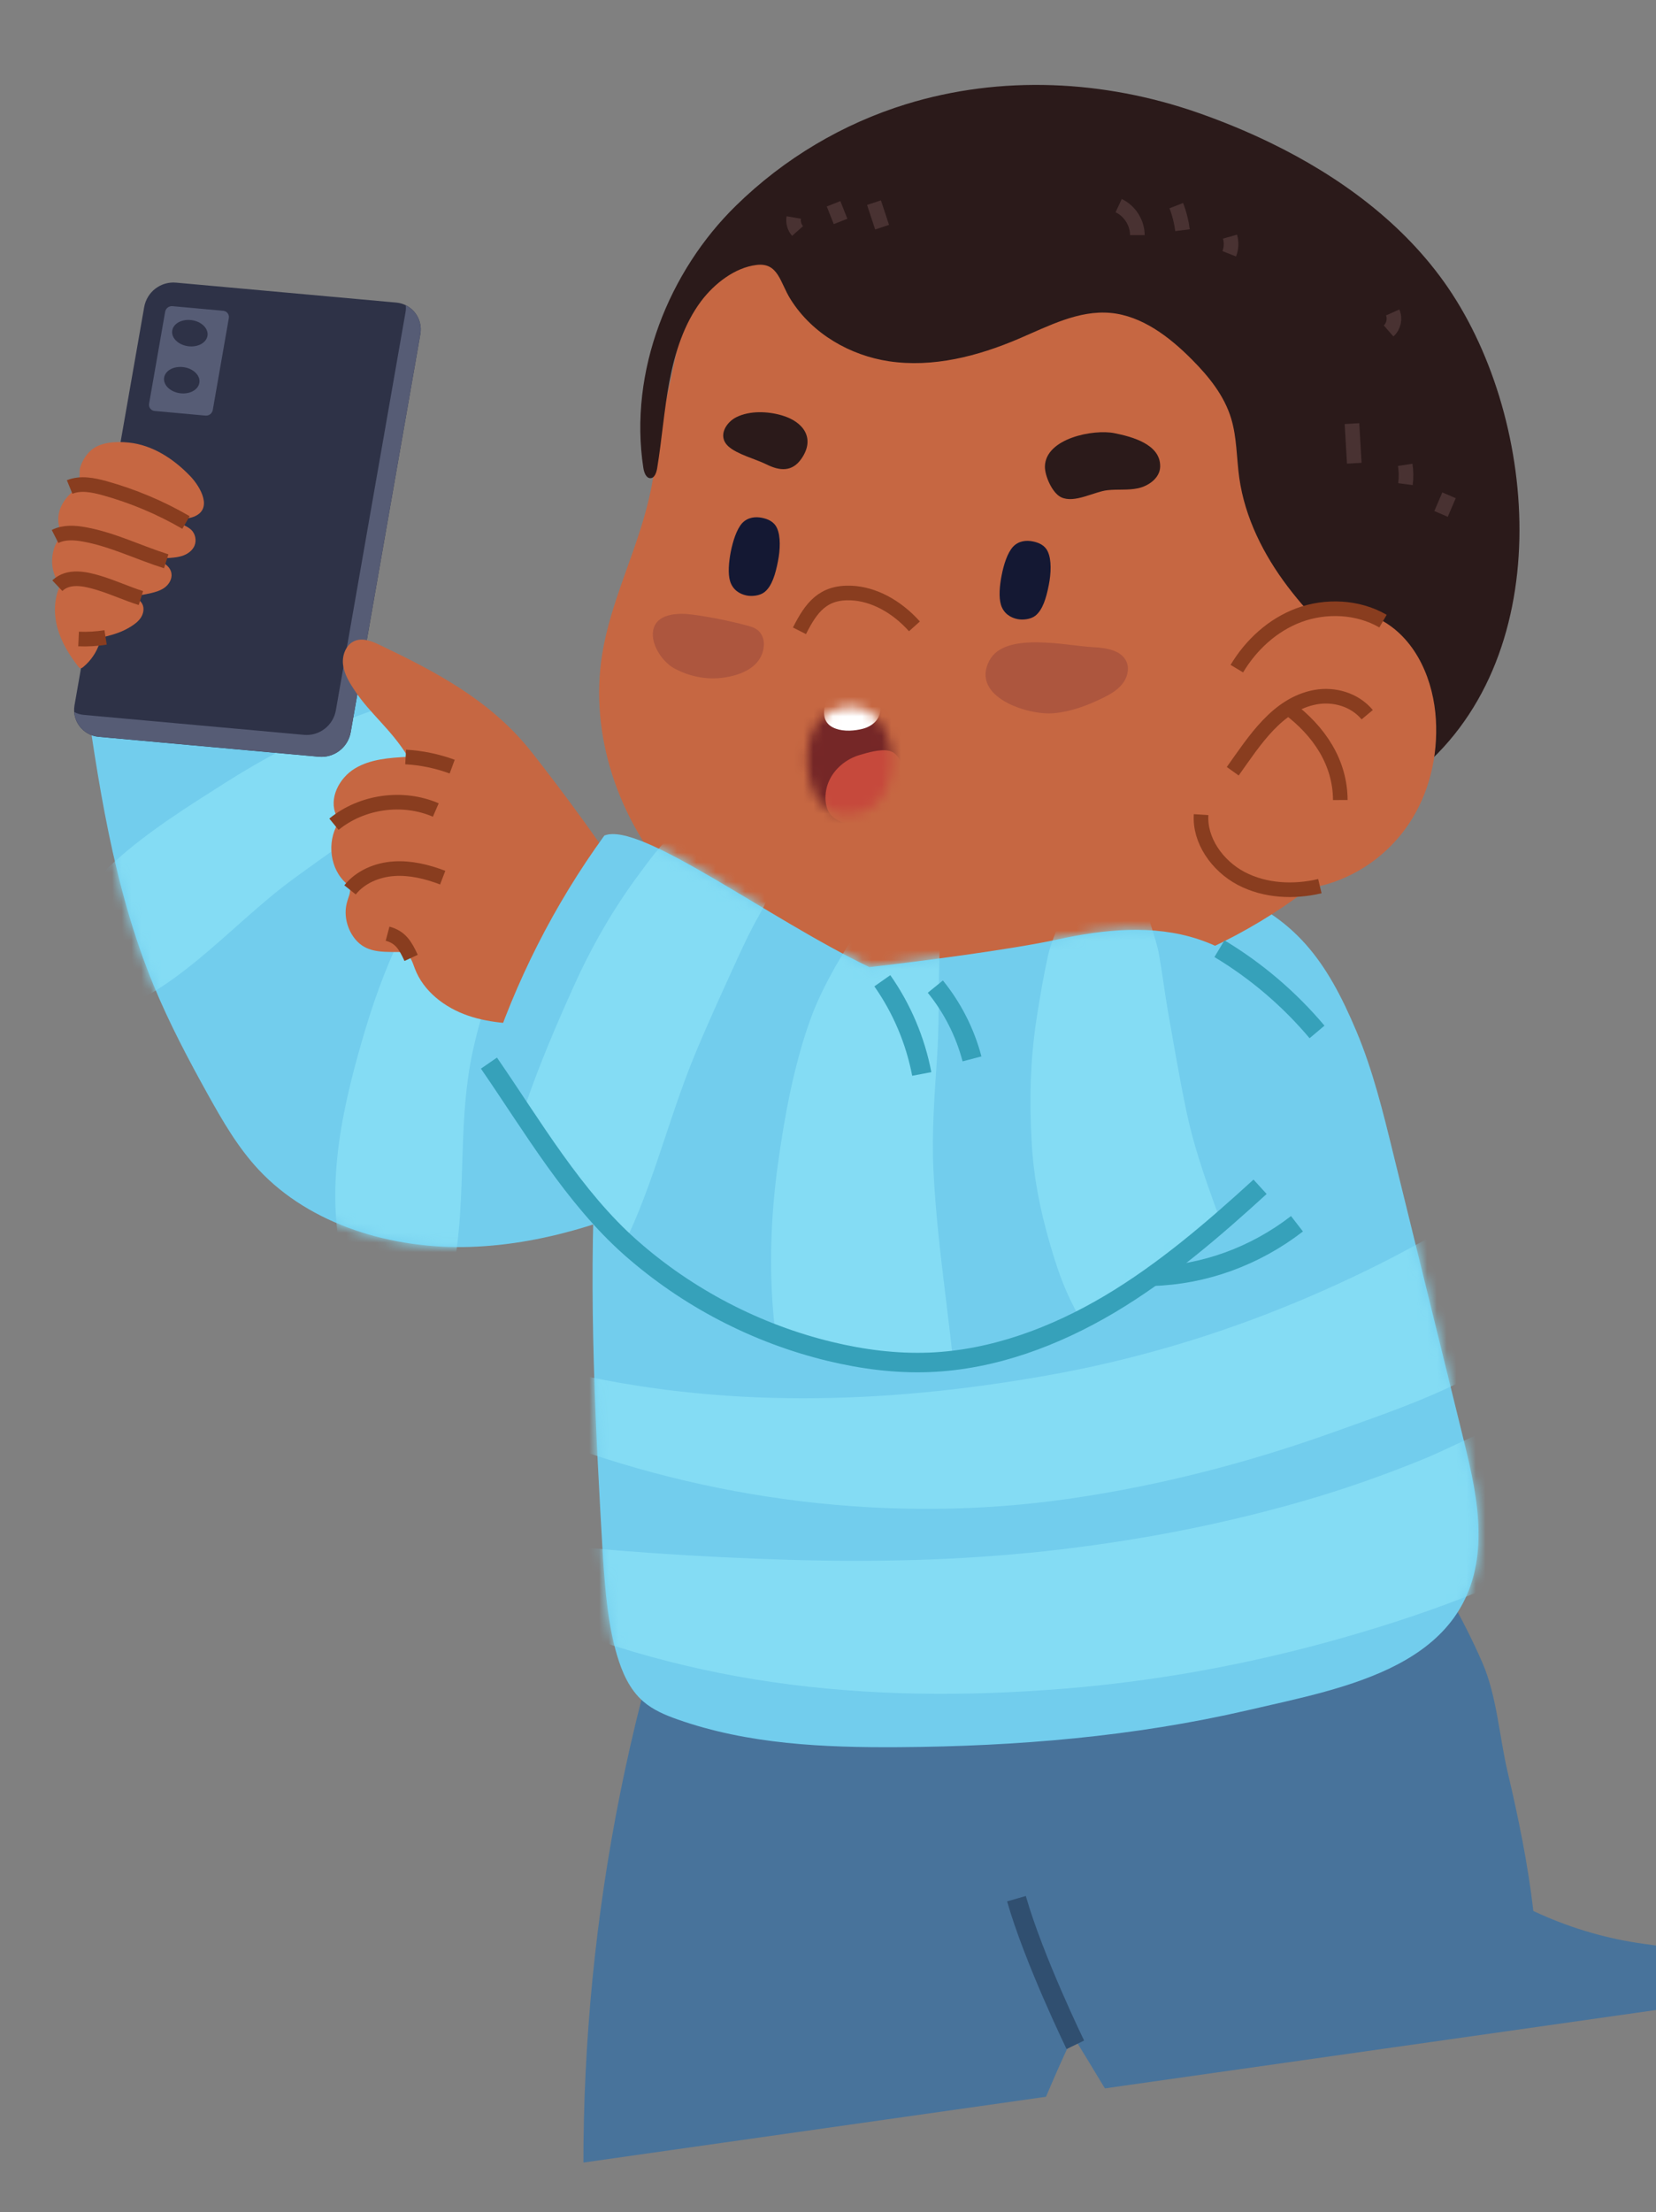 <svg width="170" height="227" viewBox="0 0 170 227" fill="none" xmlns="http://www.w3.org/2000/svg">
<rect x="0" y="0" width="170" height="227" fill="#808080" stroke="none"/>
<g clip-path="url(#clip0_30_894)">
<path d="M178.934 204.797C178.934 204.797 183.685 221.971 183.075 229.854C180.246 229.195 174.863 228.692 171.706 228.96C174.916 217.971 171.608 204.296 171.608 204.296L178.934 204.797Z" fill="white"/>
<path d="M67.076 169.84C60.097 194.629 58.166 220.843 61.439 246.398C61.65 248.017 61.97 249.8 63.268 250.784C64.013 251.345 64.96 251.545 65.875 251.708C71.209 252.665 76.669 252.917 82.071 252.476C84.716 252.261 87.344 251.88 89.941 251.331C91.602 250.981 93.402 251.053 94.983 250.374C97.254 249.397 97.082 247.632 97.596 245.483C98.019 243.734 98.457 241.99 98.915 240.249C99.864 236.67 100.896 233.119 102.033 229.6C104.313 222.554 106.997 215.637 110.151 208.941C113.96 214.948 117.63 222.269 123.348 226.49C132.449 233.206 144.533 233.978 155.823 233.622C160.786 233.464 165.957 234.257 170.798 232.828C173.679 231.978 176.426 230.232 177.845 227.574C178.518 226.317 178.865 224.913 179.158 223.516C180.077 219.16 180.563 214.718 180.609 210.266C180.656 205.587 179.044 202.532 174.626 200.717C172.562 199.869 170.29 199.711 168.085 199.37C164.397 198.8 160.792 197.69 157.41 196.095C156.853 191.288 155.88 186.547 154.772 181.845C153.913 178.189 153.664 174.052 152.188 170.644C148.471 162.101 142.641 153.951 136.943 146.644" fill="#48739B"/>
<path d="M110.391 209.828C110.391 209.828 106.132 201.075 104.346 194.833" stroke="#304F70" stroke-width="2" stroke-miterlimit="10" stroke-linejoin="round"/>
<path d="M71.284 121.394C64.123 124.908 56.364 127.68 48.316 127.95C40.261 128.22 31.849 125.698 26.558 120.035C24.424 117.755 22.868 115.053 21.368 112.362C19.33 108.7 17.371 104.987 15.777 101.128C11.585 90.97 10.03 80.031 8.505 69.213C15.704 64.886 22.829 60.462 29.392 55.317C36.934 67.081 44.392 78.904 51.934 90.668C57.757 88.552 63.435 86.497 69.661 86.192C75.886 85.882 82.373 87.222 87.212 90.873" fill="#72CDED"/>
<mask id="mask0_30_894" style="mask-type:luminance" maskUnits="userSpaceOnUse" x="8" y="55" width="80" height="73">
<path d="M71.284 121.394C64.123 124.908 56.364 127.68 48.316 127.95C40.261 128.22 31.849 125.698 26.558 120.035C24.424 117.755 22.868 115.053 21.368 112.362C19.33 108.7 17.371 104.987 15.777 101.128C11.585 90.97 10.03 80.031 8.505 69.213C15.704 64.886 22.829 60.462 29.392 55.317C36.934 67.081 44.392 78.904 51.934 90.668C57.757 88.552 63.435 86.497 69.661 86.192C75.886 85.882 82.373 87.222 87.212 90.873" fill="white"/>
</mask>
<g mask="url(#mask0_30_894)">
<path d="M48.254 70.398C39.106 71.872 30.912 75.373 23.068 80.36C15.761 84.997 6.355 90.746 4.626 99.837C4.146 102.361 6.776 105.038 9.318 104.476C17.605 102.657 23.447 95.058 30.122 90.184C36.85 85.263 43.803 80.657 50.62 75.896C53.156 74.12 51.189 69.927 48.254 70.398Z" fill="#84DCF4"/>
<path d="M47.967 86.867C42.304 91.697 39.202 99.748 37.162 106.793C34.862 114.729 33.218 122.873 35.547 130.973C37.258 136.918 45.838 134.537 46.697 129.388C47.809 122.702 47.081 115.896 48.275 109.171C49.449 102.583 52.418 96.6 53.642 90.085C54.205 87.068 50.239 84.922 47.967 86.867Z" fill="#84DCF4"/>
</g>
<path d="M139.247 105.825C136.221 98.632 132.961 94.049 125.524 91.315C118.915 88.883 111.754 88.326 104.775 88.063C97.135 87.781 89.343 87.794 82.017 90.01C75.649 91.937 70.216 95.579 66.252 100.936C62.116 106.53 61.484 112.714 61.121 119.615C60.409 133.053 61.136 146.687 61.913 160.067C62.153 163.351 62.404 166.659 63.332 169.818C63.851 171.594 64.629 173.372 66.027 174.588C67.037 175.466 68.297 175.995 69.551 176.437C76.797 178.998 84.612 179.336 92.292 179.286C104.32 179.204 116.398 178.208 128.131 175.486C138.15 173.16 151.166 170.99 151.762 158.376C151.935 154.626 151.035 150.923 150.138 147.279C147.758 137.604 145.379 127.936 142.998 118.262C141.967 114.05 140.926 109.819 139.247 105.825Z" fill="#72CDED"/>
<mask id="mask1_30_894" style="mask-type:luminance" maskUnits="userSpaceOnUse" x="60" y="87" width="92" height="93">
<path d="M139.247 105.825C136.221 98.632 132.961 94.049 125.524 91.315C118.915 88.883 111.754 88.326 104.775 88.063C97.135 87.781 89.343 87.794 82.017 90.01C75.649 91.937 70.216 95.579 66.252 100.936C62.116 106.53 61.484 112.714 61.121 119.615C60.409 133.053 61.136 146.687 61.913 160.067C62.153 163.351 62.404 166.659 63.332 169.818C63.851 171.594 64.629 173.372 66.027 174.588C67.037 175.466 68.297 175.995 69.551 176.437C76.797 178.998 84.612 179.336 92.292 179.286C104.32 179.204 116.398 178.208 128.131 175.486C138.15 173.16 151.166 170.99 151.762 158.376C151.935 154.626 151.035 150.923 150.138 147.279C147.758 137.604 145.379 127.936 142.998 118.262C141.967 114.05 140.926 109.819 139.247 105.825Z" fill="white"/>
</mask>
<g mask="url(#mask1_30_894)">
<path d="M51.714 164.641C60.687 168.532 69.599 171.204 79.276 172.605C89.204 174.044 99.194 174.092 109.183 173.287C118.914 172.497 128.447 170.735 137.838 168.065C142.642 166.695 147.378 165.134 151.996 163.249C157.084 161.17 162.6 159.051 165.218 153.913C167.054 150.308 163.976 145.879 160.283 145.423C155.317 144.807 150.586 147.903 146.126 149.725C142.051 151.392 137.872 152.854 133.646 154.069C125.027 156.549 116.094 158.226 107.178 159.187C98.473 160.124 89.629 160.32 80.879 160.055C71.768 159.775 62.485 159.178 53.429 158.116C49.59 157.654 48.168 163.103 51.714 164.641Z" fill="#84DCF4"/>
<path d="M55.615 147.372C72.687 154.023 91.643 156.415 109.812 153.786C119.04 152.454 128.162 150.096 136.939 146.946C145.393 143.908 156.834 140.306 161.307 132.02C163.588 127.798 159.024 124.248 155.304 124.303C150.774 124.366 147.006 126.931 143.082 128.964C139.287 130.925 135.401 132.706 131.44 134.29C123.681 137.396 115.675 139.695 107.443 141.152C90.745 144.107 73.983 144.601 57.389 140.605C53.468 139.66 51.959 145.949 55.615 147.372Z" fill="#84DCF4"/>
</g>
<path d="M93.348 95.882C93.554 97.428 92.194 106.259 92.194 106.259C95.005 110.539 102.122 111.817 104.162 111.84C116.555 111.981 121.784 107.707 124.068 105.84C124.244 102.397 123.366 90.273 123.366 90.273" fill="#C66742"/>
<path d="M68.428 40.863C69.72 35.199 70.169 30.543 74.072 26.256C81.149 18.495 95.056 15.523 105.143 15.645C121.27 15.835 139.776 24.853 147.024 40.07C155.073 56.982 148.905 80.128 134.114 91.349C122.086 100.468 105.711 104.618 90.817 102.003C82.571 100.558 74.641 96.645 69.065 90.382C63.496 84.118 60.488 75.414 61.819 67.128C62.7 61.663 65.334 56.642 66.598 51.256C67.403 47.837 67.644 44.292 68.428 40.863Z" fill="#C66742"/>
<path d="M77.865 64.734C78.309 65.138 78.475 65.795 78.4 66.393C78.155 68.457 76.096 69.284 74.268 69.537C72.52 69.785 70.703 69.41 69.163 68.554C67.934 67.867 66.615 65.885 67.128 64.397C67.653 62.888 69.783 62.892 71.113 63.07C72.979 63.325 74.829 63.697 76.648 64.179C77.063 64.287 77.493 64.412 77.819 64.693C77.834 64.704 77.849 64.716 77.865 64.734Z" fill="#AD563E"/>
<path d="M75.016 56.634C74.817 57.664 74.708 58.867 74.953 59.654C75.24 60.547 75.938 60.962 76.651 61.108C77.172 61.214 77.987 61.145 78.478 60.761C79.238 60.159 79.598 58.947 79.86 57.608C80.101 56.399 80.147 55.037 79.769 54.203C79.465 53.519 78.822 53.256 78.219 53.135C77.555 53.002 76.766 53.068 76.188 53.684C75.613 54.32 75.239 55.528 75.016 56.634Z" fill="#141833"/>
<path d="M93.873 64.274C92.013 62.195 89.661 60.954 87.397 60.855C84.49 60.728 83.286 62.321 82.071 64.73" stroke="#893D1F" stroke-width="1.5" stroke-miterlimit="10" stroke-linejoin="round"/>
<path d="M119.099 47.898C119.069 49.044 117.928 49.867 116.817 50.105C115.777 50.326 114.712 50.184 113.671 50.305C112.289 50.462 110.311 51.671 108.942 51.031C108.016 50.602 107.249 48.815 107.267 47.864C107.334 44.965 112.277 44.015 114.416 44.452C116.157 44.805 119.168 45.572 119.099 47.898Z" fill="#2B1A1A"/>
<path d="M80.266 42.624C82.495 43.275 83.71 44.985 82.281 47.057C81.321 48.455 80.039 48.331 78.678 47.65C77.554 47.095 75.643 46.619 74.737 45.773C73.653 44.746 74.529 43.326 75.612 42.799C76.993 42.122 78.822 42.202 80.266 42.624Z" fill="#2B1A1A"/>
<path d="M112.233 66.41C113.567 66.474 115.18 66.725 115.67 67.971C115.963 68.723 115.695 69.602 115.179 70.23C114.668 70.85 113.941 71.26 113.22 71.616C111.628 72.403 109.933 73.031 108.159 73.19C105.549 73.421 99.604 71.536 101.561 67.793C103.158 64.743 109.567 66.288 112.233 66.41Z" fill="#AD563E"/>
<path d="M102.822 59.056C102.616 60.087 102.514 61.29 102.759 62.076C103.045 62.97 103.743 63.385 104.456 63.53C104.977 63.636 105.792 63.567 106.284 63.184C107.043 62.582 107.403 61.369 107.666 60.03C107.906 58.821 107.953 57.459 107.574 56.625C107.271 55.941 106.628 55.678 106.025 55.557C105.36 55.425 104.571 55.49 103.993 56.106C103.411 56.743 103.036 57.945 102.822 59.056Z" fill="#141833"/>
<mask id="mask2_30_894" style="mask-type:luminance" maskUnits="userSpaceOnUse" x="82" y="72" width="10" height="12">
<path d="M91.35 76.214C92.064 79.083 91.064 82.676 88.411 83.347C86.619 83.802 84.886 83.555 83.892 81.94C82.335 79.418 82.378 74.619 85.016 73.183C86.147 72.568 87.521 72.313 88.729 72.802C90.115 73.373 90.984 74.758 91.35 76.214Z" fill="white"/>
</mask>
<g mask="url(#mask2_30_894)">
<path d="M100.32 72.456C101.185 73.621 101.684 78.069 99.636 81.451C95.904 87.602 86.446 90.542 79.756 86.653C73.263 82.877 72.092 72.817 74.682 72.122C75.548 71.892 81.103 72.437 85.448 72.427C92.674 72.415 99.456 71.29 100.32 72.456Z" fill="#752727"/>
<path d="M86.316 78.532C85.29 79.419 84.653 80.697 84.752 82.145C84.779 82.522 84.86 82.904 85.035 83.24C85.472 84.066 86.442 84.481 87.373 84.569C89.721 84.79 92.109 83.095 92.674 80.799C92.962 79.636 92.705 77.363 91.255 77.042C90.396 76.85 89.116 77.213 88.28 77.465C87.551 77.675 86.872 78.046 86.316 78.532Z" fill="#C6493C"/>
<path d="M90.35 71.423C90.435 72.165 90.514 72.955 90.175 73.611C89.867 74.209 89.245 74.604 88.597 74.776C87.738 75.005 86.644 75.081 85.801 74.773C83.852 74.076 84.715 72.004 85.279 70.629" fill="white"/>
</g>
<path d="M112.743 101.789C106.188 103.289 99.015 103.207 92.403 102.157" stroke="#893D1F" stroke-width="1.5" stroke-miterlimit="10" stroke-linejoin="round"/>
<path d="M130.434 14.66C127.96 13.456 125.445 12.432 122.959 11.563C113.31 8.202 102.774 7.691 93.037 10.684C86.558 12.679 80.533 16.226 75.55 21.106C68.689 27.809 64.52 38.094 66.044 48.017C66.118 48.487 66.328 49.078 66.773 49.068C67.198 49.061 67.385 48.507 67.461 48.056C67.951 45.089 68.167 42.068 68.726 39.118C69.285 36.169 70.225 33.231 71.977 30.9C73.344 29.09 75.435 27.464 77.646 27.19C79.901 26.903 80.071 28.988 81.155 30.71C83.417 34.313 87.333 36.48 91.25 37.071C95.765 37.744 100.35 36.565 104.573 34.764C107.629 33.461 110.735 31.805 114.02 32.112C117.217 32.412 120.029 34.542 122.383 36.918C124.077 38.626 125.672 40.575 126.389 42.95C126.979 44.902 126.938 46.997 127.219 49.026C127.798 53.143 129.729 56.94 132.179 60.177C134.622 63.414 137.58 66.151 140.515 68.864C143.588 71.705 141.408 77.575 144.953 79.668C160.044 67.891 158.017 43.24 148.654 29.525C144.149 22.93 137.483 18.083 130.434 14.66Z" fill="#2B1A1A"/>
<path d="M126.969 68.614C128.422 66.191 130.619 64.137 133.35 63.121C136.088 62.111 139.38 62.23 141.976 63.737C145.509 65.785 147.172 69.947 147.403 73.819C147.627 77.593 146.724 81.406 144.639 84.526C142.56 87.645 139.278 90.027 135.492 90.926C132.84 91.556 129.873 91.431 127.406 90.133C124.944 88.827 123.121 86.209 123.301 83.587" fill="#C66742"/>
<path d="M135.493 90.932C132.841 91.563 129.874 91.437 127.407 90.139C124.945 88.834 123.122 86.216 123.302 83.594" stroke="#893D1F" stroke-width="1.5" stroke-miterlimit="10" stroke-linejoin="round"/>
<path d="M126.969 68.614C128.422 66.191 130.619 64.137 133.35 63.121C136.088 62.111 139.379 62.23 141.976 63.737" stroke="#893D1F" stroke-width="1.5" stroke-miterlimit="10" stroke-linejoin="round"/>
<path d="M140.353 73.34C139.053 71.776 136.934 71.196 135.052 71.537C131.121 72.256 128.791 75.998 126.549 79.141" stroke="#893D1F" stroke-width="1.5" stroke-miterlimit="10" stroke-linejoin="round"/>
<path d="M137.591 82.096C137.576 78.247 135.434 75.02 132.262 72.654" stroke="#893D1F" stroke-width="1.5" stroke-miterlimit="10" stroke-linejoin="round"/>
<path d="M138.789 43.47C138.869 44.827 138.947 46.178 139.027 47.535" stroke="#493232" stroke-width="1.5" stroke-miterlimit="10" stroke-linejoin="round"/>
<path d="M144.256 47.699C144.355 48.353 144.364 49.026 144.278 49.679" stroke="#493232" stroke-width="1.5" stroke-miterlimit="10" stroke-linejoin="round"/>
<path d="M148.753 50.825C148.478 51.465 148.209 52.097 147.934 52.737" stroke="#493232" stroke-width="1.5" stroke-miterlimit="10" stroke-linejoin="round"/>
<path d="M114.837 21.102C115.978 21.634 116.758 22.865 116.758 24.127" stroke="#493232" stroke-width="1.5" stroke-miterlimit="10" stroke-linejoin="round"/>
<path d="M120.754 21.102C121.069 21.912 121.283 22.762 121.392 23.621" stroke="#493232" stroke-width="1.5" stroke-miterlimit="10" stroke-linejoin="round"/>
<path d="M126.271 24.283C126.433 24.86 126.409 25.485 126.189 26.043" stroke="#493232" stroke-width="1.5" stroke-miterlimit="10" stroke-linejoin="round"/>
<path d="M142.965 32.063C143.248 32.697 143.069 33.503 142.548 33.958" stroke="#493232" stroke-width="1.5" stroke-miterlimit="10" stroke-linejoin="round"/>
<path d="M89.722 20.794C90.001 21.635 90.273 22.471 90.553 23.312" stroke="#493232" stroke-width="1.5" stroke-miterlimit="10" stroke-linejoin="round"/>
<path d="M85.572 20.91C85.811 21.517 86.049 22.117 86.289 22.724" stroke="#493232" stroke-width="1.5" stroke-miterlimit="10" stroke-linejoin="round"/>
<path d="M81.486 22.318C81.402 22.804 81.544 23.331 81.876 23.705" stroke="#493232" stroke-width="1.5" stroke-miterlimit="10" stroke-linejoin="round"/>
<path d="M32.726 77.652L10.119 75.606C8.508 75.461 7.37 73.967 7.649 72.372L14.8 31.518C15.077 29.95 16.499 28.86 18.077 29.003L40.684 31.049C42.295 31.194 43.432 32.688 43.153 34.283L36.003 75.137C35.726 76.705 34.304 77.795 32.726 77.652Z" fill="#2E3247"/>
<path d="M21.088 42.646L15.876 42.172C15.505 42.138 15.243 41.795 15.304 41.426L16.952 32C17.014 31.637 17.344 31.383 17.708 31.418L22.92 31.892C23.291 31.926 23.553 32.27 23.492 32.639L21.844 42.065C21.782 42.427 21.452 42.681 21.088 42.646Z" fill="#565C75"/>
<path d="M41.656 31.331C41.675 31.562 41.675 31.796 41.629 32.036L34.478 72.89C34.202 74.458 32.78 75.548 31.202 75.405L8.595 73.359C8.245 73.329 7.917 73.222 7.622 73.07C7.728 74.377 8.749 75.473 10.118 75.599L32.725 77.645C34.303 77.788 35.732 76.697 36.002 75.13L43.152 34.276C43.369 33.037 42.716 31.862 41.656 31.331Z" fill="#565C75"/>
<path d="M21.303 34.425C21.209 35.166 20.321 35.66 19.317 35.529C18.32 35.397 17.581 34.694 17.676 33.953C17.77 33.212 18.658 32.718 19.662 32.85C20.666 32.981 21.398 33.684 21.303 34.425Z" fill="#2E3247"/>
<path d="M20.471 39.249C20.377 39.99 19.489 40.484 18.485 40.353C17.488 40.221 16.749 39.518 16.844 38.777C16.938 38.036 17.826 37.543 18.83 37.674C19.834 37.805 20.566 38.508 20.471 39.249Z" fill="#2E3247"/>
<path d="M64.01 90.313C61.393 85.899 55.193 77.916 54.196 76.709C50.113 71.769 44.737 68.928 38.961 66.172C38.176 65.796 37.28 65.443 36.465 65.746C35.542 66.09 35.096 67.215 35.216 68.199C35.336 69.183 35.879 70.054 36.43 70.884C38.028 73.28 40.113 74.792 41.885 77.658C40.003 77.759 38.037 77.885 36.426 78.861C34.814 79.838 33.717 81.95 34.519 83.665C34.596 83.827 34.693 83.994 34.705 84.172C34.727 84.423 34.594 84.655 34.486 84.884C33.528 86.896 34.027 89.656 35.949 90.958C35.964 91.863 35.823 91.803 35.596 92.69C35.271 93.964 35.658 95.418 36.498 96.413C37.563 97.677 39.042 97.687 40.573 97.69C40.906 97.689 41.255 97.666 41.566 97.796C42.149 98.053 42.349 98.759 42.573 99.355C43.457 101.732 45.679 103.412 48.071 104.227C50.463 105.042 53.042 105.109 55.57 105.103" fill="#C66742"/>
<path d="M35.933 91.314C37.007 89.973 38.723 89.261 40.43 89.146C42.137 89.03 43.847 89.448 45.446 90.061" stroke="#893D1F" stroke-width="1.5" stroke-miterlimit="10" stroke-linejoin="round"/>
<path d="M42.203 98.293C41.616 97.021 41.115 96.164 39.787 95.812" stroke="#893D1F" stroke-width="1.5" stroke-miterlimit="10" stroke-linejoin="round"/>
<path d="M34.283 84.579C37.145 82.237 41.341 81.647 44.738 83.12" stroke="#893D1F" stroke-width="1.5" stroke-miterlimit="10" stroke-linejoin="round"/>
<path d="M41.642 77.679C43.272 77.768 44.89 78.105 46.421 78.668" stroke="#893D1F" stroke-width="1.5" stroke-miterlimit="10" stroke-linejoin="round"/>
<path d="M129.355 121.782C124.525 126.194 119.525 130.489 113.904 133.832C108.275 137.168 101.956 139.535 95.424 139.796C91.989 139.931 88.544 139.486 85.202 138.679C77.668 136.86 70.59 133.18 64.768 128.047C58.894 122.867 54.645 115.541 50.194 109.092C52.881 100.746 56.894 92.833 62.042 85.74C65.711 84.25 78.811 94.236 89.246 99.241C94.081 98.701 103.844 97.433 108.595 96.397C113.347 95.361 118.392 94.851 123.015 96.377C128.232 98.098 132.362 102.244 135.263 106.925" fill="#72CDED"/>
<mask id="mask3_30_894" style="mask-type:luminance" maskUnits="userSpaceOnUse" x="50" y="85" width="86" height="55">
<path d="M129.355 121.782C124.525 126.194 119.525 130.489 113.904 133.832C108.275 137.168 101.956 139.535 95.424 139.796C91.989 139.931 88.544 139.486 85.202 138.679C77.668 136.86 70.59 133.18 64.768 128.047C58.894 122.867 54.645 115.541 50.194 109.092C52.881 100.746 56.894 92.833 62.042 85.74C65.711 84.25 78.811 94.236 89.246 99.241C94.081 98.701 103.844 97.433 108.595 96.397C113.347 95.361 118.392 94.851 123.015 96.377C128.232 98.098 132.362 102.244 135.263 106.925" fill="white"/>
</mask>
<g mask="url(#mask3_30_894)">
<path d="M75.554 83.545C73.047 83.514 71.298 83.523 69.321 85.299C67.864 86.614 66.655 88.275 65.495 89.848C62.855 93.427 60.692 97.219 58.867 101.277C55.366 109.051 51.9 117.487 50.987 126.001C50.649 129.153 52.62 132.203 55.718 132.971C59.035 133.788 61.683 132.137 63.255 129.25C66.832 122.667 68.45 115.181 71.319 108.251C72.706 104.903 74.232 101.589 75.74 98.291C76.416 96.82 77.111 95.339 77.923 93.936C78.97 92.124 79.427 90.471 79.569 88.755C79.757 86.472 78.148 83.584 75.554 83.545Z" fill="#84DCF4"/>
<path d="M90.165 92.269C87.579 96.128 84.694 100.37 83.135 104.763C81.46 109.46 80.513 114.688 79.837 119.624C78.45 129.72 78.974 141.127 83.373 150.395C87.316 158.705 98.897 154.916 98.394 146.136C97.893 137.41 96.251 128.859 95.824 120.095C95.629 116.104 95.953 112.2 96.212 108.218C96.501 103.784 96.216 99.352 96.643 94.906C96.975 91.488 92.268 89.133 90.165 92.269Z" fill="#84DCF4"/>
<path d="M109.484 91.932C109.283 94.023 108.028 96.011 107.578 98.091C107.125 100.151 106.771 102.25 106.442 104.333C105.742 108.725 105.656 113.083 105.928 117.523C106.173 121.593 107.059 125.386 108.276 129.271C109.771 134.025 111.849 137.501 115.495 140.908C120.253 145.351 129.789 139.957 128.024 133.486C126.218 126.868 123.225 120.845 121.809 114.111C121.082 110.636 120.488 107.116 119.871 103.619C119.546 101.756 119.319 99.873 118.995 98.016C118.631 95.925 117.597 93.99 117.57 91.877C117.518 87.252 109.914 87.418 109.484 91.932Z" fill="#84DCF4"/>
</g>
<path d="M129.355 121.782C124.525 126.194 119.525 130.489 113.904 133.832C108.275 137.168 101.956 139.535 95.424 139.796C91.989 139.931 88.544 139.486 85.202 138.679C77.668 136.86 70.59 133.18 64.768 128.047C58.894 122.867 54.645 115.541 50.194 109.092" stroke="#36A1BA" stroke-width="2" stroke-miterlimit="10" stroke-linejoin="round"/>
<path d="M13.215 45.414C15.659 45.661 17.846 47.092 19.56 48.891C20.562 49.95 21.93 52.272 19.844 53.043C19.281 53.249 18.665 53.224 18.069 53.202C18.357 53.775 19.121 53.906 19.602 54.339C20.053 54.748 20.199 55.449 19.965 56.003C19.77 56.458 19.345 56.792 18.886 56.977C18.426 57.163 17.921 57.214 17.427 57.251C16.886 57.288 16.35 57.304 15.81 57.301C16.584 57.591 17.47 58.019 17.599 58.835C17.689 59.377 17.375 59.929 16.943 60.264C16.505 60.6 15.962 60.757 15.427 60.88C14.789 61.024 14.137 61.123 13.486 61.176C13.926 61.327 14.385 61.555 14.604 61.971C14.832 62.406 14.73 62.955 14.469 63.366C14.202 63.777 13.798 64.075 13.381 64.328C12.549 64.84 11.752 65.087 10.815 65.327C10.699 65.357 10.583 65.386 10.494 65.459C10.344 65.574 10.292 65.768 10.237 65.943C9.923 66.922 9.324 67.808 8.53 68.455C8.447 68.527 8.338 68.596 8.234 68.571C8.158 68.548 8.102 68.483 8.053 68.423C7.119 67.234 6.313 65.92 5.906 64.463C5.499 63.005 5.53 61.392 6.196 60.036C4.974 58.561 5.086 56.162 6.436 54.802C5.865 54.015 5.861 52.908 6.254 52.017C6.646 51.127 7.379 50.429 8.195 49.899C8.153 49.925 8.16 48.242 8.207 48.062C8.386 47.402 8.744 46.784 9.236 46.307C10.211 45.347 11.911 45.279 13.215 45.414Z" fill="#C66742"/>
<path d="M10.84 65.41C9.922 65.554 8.992 65.613 8.067 65.571" stroke="#893D1F" stroke-width="1.5" stroke-miterlimit="10" stroke-linejoin="round"/>
<path d="M14.465 61.37C12.988 60.906 11.577 60.245 10.096 59.802C8.726 59.389 7.029 59.016 5.885 60.1" stroke="#893D1F" stroke-width="1.5" stroke-miterlimit="10" stroke-linejoin="round"/>
<path d="M17.063 57.597C14.262 56.713 11.59 55.377 8.706 54.846C7.687 54.657 6.578 54.581 5.653 55.053" stroke="#893D1F" stroke-width="1.5" stroke-miterlimit="10" stroke-linejoin="round"/>
<path d="M19.093 53.617C16.466 52.087 13.649 50.906 10.725 50.093C9.555 49.772 8.274 49.514 7.148 49.974" stroke="#893D1F" stroke-width="1.5" stroke-miterlimit="10" stroke-linejoin="round"/>
<path d="M125.184 97.35C128.96 99.617 132.361 102.518 135.203 105.892" stroke="#36A1BA" stroke-width="2" stroke-miterlimit="10" stroke-linejoin="round"/>
<path d="M90.577 100.641C92.58 103.494 93.971 106.774 94.625 110.205" stroke="#36A1BA" stroke-width="2" stroke-miterlimit="10" stroke-linejoin="round"/>
<path d="M96.02 101.242C97.779 103.409 99.073 105.955 99.783 108.658" stroke="#36A1BA" stroke-width="2" stroke-miterlimit="10" stroke-linejoin="round"/>
<path d="M118.275 130.961C123.578 130.815 128.82 128.921 133.143 125.577" stroke="#36A1BA" stroke-width="2" stroke-miterlimit="10" stroke-linejoin="round"/>
</g>
<defs>
<clipPath id="clip0_30_894">
<rect width="166" height="205" fill="white" transform="translate(0 23.363) rotate(-8.091)"/>
</clipPath>
</defs>
</svg>
